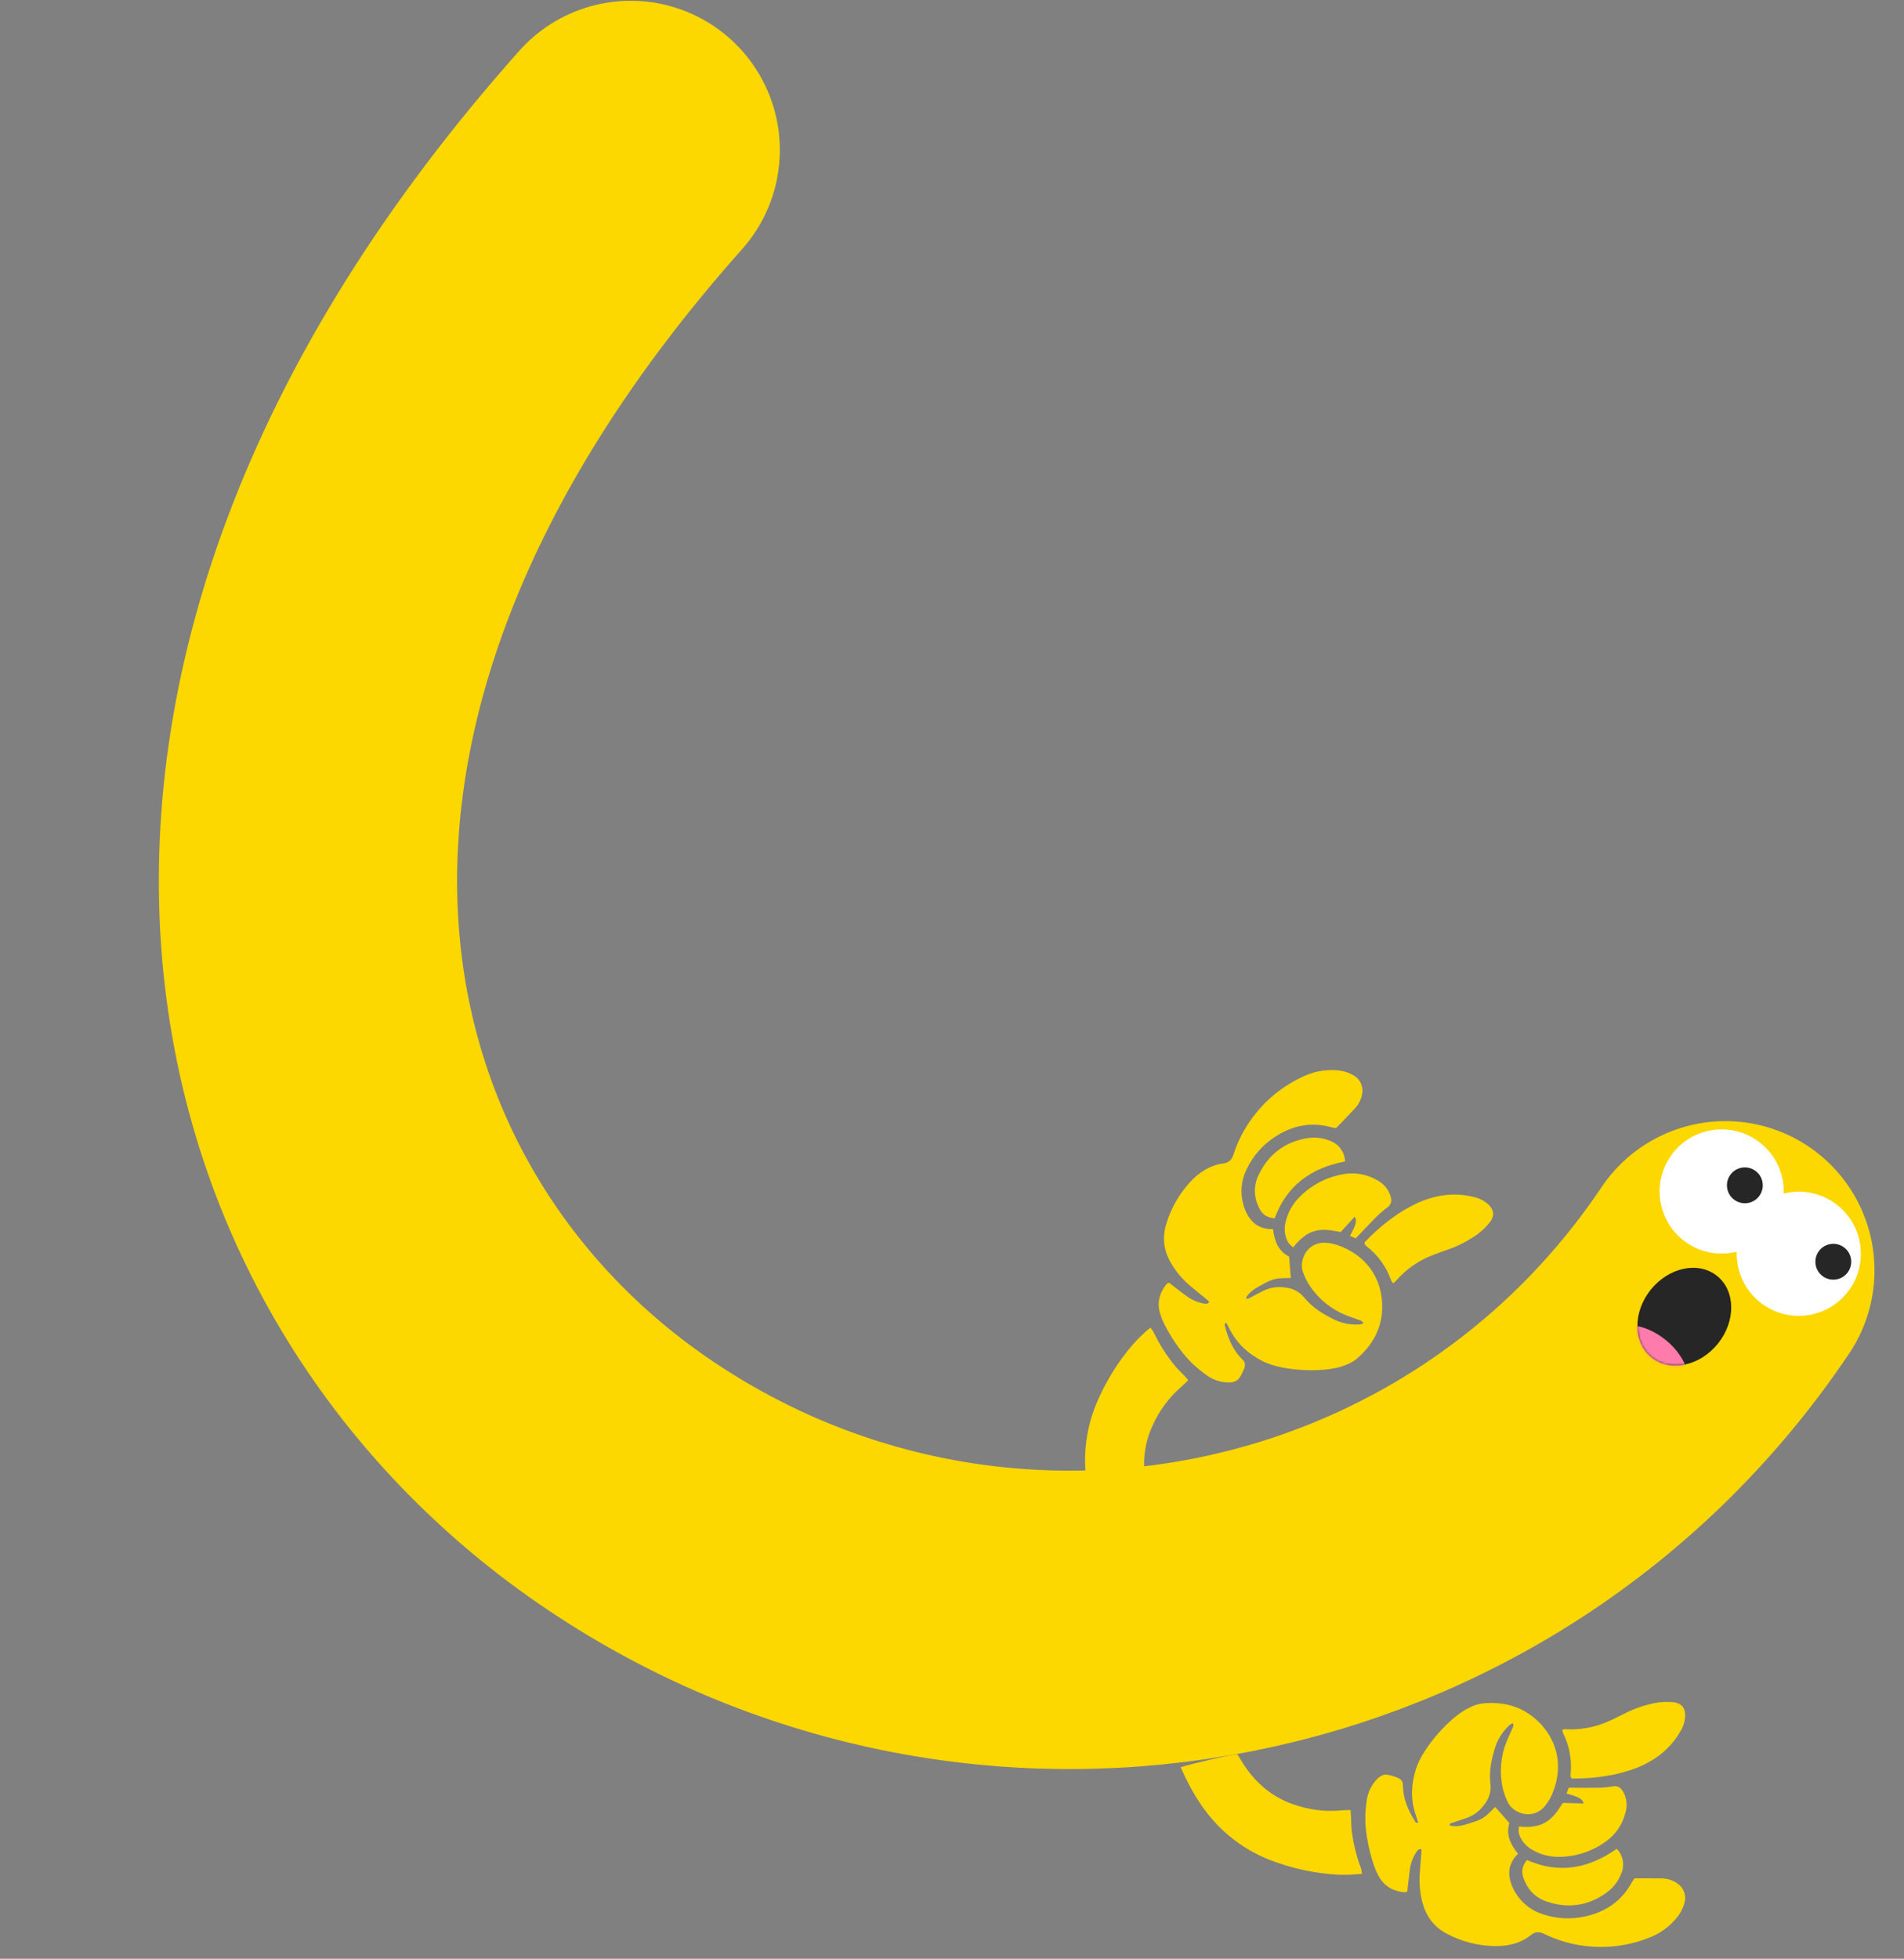 <svg width="849" height="873" viewBox="0 0 849 873" fill="none" xmlns="http://www.w3.org/2000/svg">
<rect x="0" y="0" width="849" height="873" fill="#808080" stroke="none"/>
<path d="M769.341 566.174C661.08 727.491 442.544 770.501 281.227 662.24C119.91 553.978 61.049 314.151 281.227 66.847" stroke="#FCD700" stroke-width="133" stroke-linecap="round"/>
<path d="M784.698 580.326C796.591 589.928 814.016 588.07 823.618 576.177C833.22 564.284 831.362 546.859 819.469 537.257C807.576 527.655 790.151 529.513 780.549 541.406C770.947 553.299 772.805 570.724 784.698 580.326Z" fill="white"/>
<path d="M750.311 552.565C762.204 562.167 779.629 560.309 789.231 548.416C798.833 536.523 796.976 519.098 785.082 509.496C773.189 499.894 755.764 501.752 746.162 513.645C736.56 525.538 738.418 542.963 750.311 552.565Z" fill="white"/>
<path d="M812.456 568.563C815.89 571.335 820.921 570.799 823.693 567.365C826.465 563.932 825.929 558.901 822.495 556.129C819.061 553.357 814.031 553.893 811.258 557.327C808.486 560.76 809.023 565.791 812.456 568.563Z" fill="#262626"/>
<path d="M773.021 534.509C776.455 537.281 781.486 536.744 784.258 533.311C787.03 529.877 786.494 524.846 783.06 522.074C779.626 519.302 774.596 519.838 771.823 523.272C769.051 526.706 769.587 531.736 773.021 534.509Z" fill="#262626"/>
<path d="M736.408 604.963C744.658 611.624 757.899 608.905 765.983 598.892C774.067 588.878 773.933 575.362 765.684 568.701C757.434 562.041 744.193 564.759 736.108 574.773C728.024 584.786 728.158 598.303 736.408 604.963Z" fill="#262626"/>
<mask id="mask0_264_4649" style="mask-type:luminance" maskUnits="userSpaceOnUse" x="730" y="565" width="42" height="44">
<path d="M736.408 604.963C744.658 611.623 757.899 608.905 765.983 598.892C774.067 588.878 773.933 575.362 765.684 568.701C757.434 562.041 744.193 564.759 736.108 574.773C728.024 584.786 728.158 598.303 736.408 604.963Z" fill="white"/>
</mask>
<g mask="url(#mask0_264_4649)">
<path d="M722.652 622C732.548 629.99 745.058 630.908 750.593 624.052C756.128 617.196 752.593 605.161 742.697 597.172C732.802 589.182 720.292 588.264 714.757 595.12C709.221 601.976 712.756 614.011 722.652 622Z" fill="#FF7BAC"/>
</g>
<path d="M521.259 571.697C523.781 573.621 526.112 575.479 528.532 577.232C530.898 579.097 533.673 580.371 536.629 580.951C537.474 581.09 538.439 581.416 539.202 580.2C538.866 579.915 538.559 579.558 538.198 579.263L530.631 573.04C527.64 570.504 525.045 567.535 522.933 564.232C519.152 558.478 517.973 552.245 520.04 545.552C522.049 538.769 525.546 532.519 530.276 527.258C534.376 522.75 539.278 519.318 545.577 518.515C547.916 518.219 549.222 516.907 549.976 514.678C551.932 508.577 554.905 502.851 558.771 497.742C564.678 489.882 572.485 483.652 581.458 479.634C585.978 477.534 590.961 476.629 595.931 477.006C598.545 477.154 601.091 477.893 603.378 479.168C604.83 479.939 606.002 481.15 606.726 482.626C607.45 484.103 607.689 485.771 607.408 487.391C607.01 489.993 605.797 492.4 603.943 494.268C601.294 497.139 598.539 499.908 595.765 502.79C595.107 502.712 594.455 502.601 593.808 502.458C584.67 499.868 576.234 501.599 568.439 506.753C563.046 510.266 558.722 515.194 555.941 520.999C553.439 525.949 552.904 531.664 554.443 536.993C554.999 539 555.867 540.906 557.016 542.643C559.46 546.236 563.024 547.941 567.634 547.793C568.274 553.034 569.964 557.668 574.822 560.043L575.586 569.607C568.629 569.669 567.949 569.778 563.046 572.428C560.185 573.973 557.261 575.465 555.587 578.487C556.21 579.241 556.752 578.715 557.275 578.452C559.475 577.31 561.634 576.101 563.87 575.042C566.508 573.859 569.414 573.404 572.288 573.724C575.911 574.046 579.088 575.273 581.486 578.238C585.096 582.691 589.879 585.622 594.928 588.137C598.602 589.874 602.672 590.603 606.721 590.248C607.073 590.237 607.409 589.954 608.012 589.673C607.702 589.267 607.327 588.916 606.901 588.635C604.717 587.789 602.47 587.094 600.286 586.237C593.695 583.613 588.049 579.06 584.087 573.176C582.803 571.219 581.759 569.116 580.977 566.91C579.031 561.631 583 553.277 591.253 553.895C592.938 554.022 594.601 554.354 596.205 554.883C611.034 559.89 617.587 572.585 616.16 585.718C615.245 594.03 610.895 600.638 604.627 605.909C602.948 607.136 601.082 608.084 599.1 608.715C591.13 611.804 572.401 611.422 563.074 606.693C556.838 603.545 551.854 599.148 548.589 592.912C547.999 591.79 547.386 590.683 546.776 589.534C545.721 590.084 546.111 590.747 546.268 591.244C547.706 596.744 549.855 601.884 554.011 605.933C554.515 606.353 554.877 606.92 555.044 607.555C555.212 608.19 555.177 608.861 554.945 609.476C554.36 611.192 553.536 612.818 552.499 614.305C551.352 615.859 549.445 616.19 547.549 616.167C543.868 616.055 540.319 614.768 537.423 612.493C533.067 609.372 529.236 605.577 526.072 601.252C523.399 597.718 521.06 593.943 519.085 589.976C518.28 588.34 517.627 586.633 517.137 584.877C515.866 580.064 517.223 575.863 520.327 572.127C520.478 571.987 520.781 571.933 521.259 571.697Z" fill="#FCD700"/>
<path d="M491.069 682.901C486.085 670.829 482.996 658.705 484.038 645.749C484.559 638.98 486.127 632.333 488.684 626.044C492.721 616.266 498.292 607.194 505.187 599.172C507.587 596.497 510.181 594.002 512.949 591.71C513.453 592.308 513.913 592.942 514.327 593.606C516.904 599.033 520.136 604.124 523.95 608.766C525.207 610.249 526.638 611.591 527.983 613.01C528.586 613.65 529.151 614.321 529.854 615.121C528.791 616.146 527.914 617.093 526.933 617.921C521.373 622.698 516.939 628.647 513.95 635.341C509.542 644.844 509.207 654.707 511.737 664.762C512.05 666.022 512.39 667.274 512.702 668.535C512.729 668.643 512.642 668.783 512.605 668.902C510.344 670.849 495.608 680.477 491.069 682.901Z" fill="#FCD700"/>
<path d="M608.426 553.751C611.974 549.954 615.858 546.488 620.033 543.395C623.779 540.563 627.814 538.136 632.07 536.154C640.174 532.568 648.524 531.279 657.24 533.51C659.675 534.029 661.925 535.196 663.75 536.89C666.2 539.277 666.477 541.803 664.464 544.569C662.38 547.253 659.842 549.549 656.965 551.355C653.365 553.719 649.478 555.614 645.398 556.993C643.187 557.783 640.96 558.528 638.792 559.419C632.437 561.868 626.784 565.847 622.334 571.002C622.012 571.339 621.671 571.658 621.312 571.955C620.943 571.651 620.631 571.285 620.389 570.873C618.308 564.788 614.492 559.446 609.411 555.506C609.114 555.252 608.847 554.965 608.616 554.65C608.521 554.548 608.556 554.406 608.426 553.751Z" fill="#FCD700"/>
<path d="M601.965 550.83C603.24 548.24 604.685 546.158 604.617 543.574C604.608 543.256 604.339 542.943 604.043 542.295C601.897 544.65 599.915 546.823 597.827 549.109C596.422 548.859 595.045 548.602 593.648 548.381C589.936 547.823 586.306 548.128 583.021 550.009C581.5 551 580.088 552.149 578.808 553.437C578.051 554.221 577.346 555.053 576.696 555.927C575.108 554.945 573.949 553.4 573.45 551.601C572.696 549.221 572.662 546.671 573.35 544.271C574.282 540.448 576.199 536.937 578.913 534.088C584.323 528.334 591.484 524.532 599.28 523.272C604.348 522.441 609.547 523.386 613.998 525.947C616.101 527.029 617.849 528.692 619.032 530.74C619.6 531.755 620.01 532.85 620.249 533.988C620.442 534.75 620.395 535.554 620.114 536.289C619.834 537.024 619.333 537.655 618.682 538.096C616.911 539.413 615.235 540.854 613.667 542.407C610.626 545.437 607.7 548.586 604.528 551.922L601.965 550.83Z" fill="#FCD700"/>
<path d="M599.766 517.636C584.741 520.523 573.77 528.261 568.38 543C565.382 542.748 563.139 541.606 561.706 538.904C559.092 533.946 558.801 528.798 561.137 523.821C565.337 514.891 572.351 509.258 582.167 507.401C585.907 506.641 589.791 507.043 593.296 508.553C595.146 509.266 596.746 510.507 597.897 512.122C599.047 513.737 599.697 515.654 599.766 517.636Z" fill="#FCD700"/>
<path d="M627.509 843.022C627.872 839.871 628.15 836.903 628.567 833.944C628.865 830.946 629.872 828.063 631.505 825.532C631.991 824.827 632.426 823.905 633.831 824.199C633.803 824.639 633.847 825.108 633.809 825.572L633.043 835.34C632.794 839.253 633.133 843.182 634.047 846.995C635.568 853.709 639.241 858.882 645.495 862.035C651.775 865.294 658.702 867.11 665.773 867.353C671.864 867.526 677.737 866.377 682.684 862.395C684.52 860.917 686.371 860.887 688.5 861.889C694.251 864.712 700.438 866.542 706.8 867.302C716.558 868.499 726.461 867.198 735.58 863.521C740.227 861.722 744.336 858.76 747.512 854.919C749.218 852.934 750.452 850.587 751.12 848.056C751.572 846.474 751.513 844.791 750.952 843.245C750.39 841.699 749.354 840.37 747.993 839.448C745.843 837.931 743.267 837.135 740.636 837.174C736.731 837.091 732.825 837.154 728.825 837.154C728.425 837.681 728.051 838.228 727.706 838.793C723.233 847.172 716.134 852.048 707.015 854.088C700.743 855.535 694.195 855.231 688.084 853.208C682.783 851.576 678.295 847.998 675.524 843.193C674.465 841.4 673.694 839.452 673.24 837.42C672.347 833.167 673.591 829.418 676.895 826.199C673.564 822.103 671.399 817.671 673.058 812.524L666.699 805.34C661.828 810.308 661.278 810.723 655.968 812.415C652.871 813.405 649.768 814.476 646.43 813.586C646.32 812.614 647.074 812.588 647.626 812.394C649.975 811.602 652.343 810.885 654.657 810.009C657.339 808.93 659.683 807.152 661.445 804.86C663.727 802.027 665.046 798.888 664.575 795.103C663.872 789.414 665.078 783.936 666.768 778.554C668.065 774.703 670.364 771.265 673.428 768.595C673.681 768.35 674.117 768.304 674.738 768.065C674.816 768.569 674.808 769.083 674.715 769.585C673.809 771.744 672.752 773.845 671.854 776.013C669.172 782.581 668.535 789.805 670.025 796.741C670.544 799.023 671.335 801.234 672.381 803.328C674.833 808.391 683.605 811.327 688.884 804.954C689.961 803.652 690.875 802.224 691.607 800.701C698.287 786.547 693.688 773.02 683.239 764.939C676.617 759.832 668.84 758.382 660.695 759.24C658.647 759.598 656.669 760.285 654.84 761.274C647.086 764.873 634.37 778.628 631.307 788.627C629.248 795.302 628.958 801.943 631.186 808.62C631.584 809.823 631.957 811.033 632.361 812.269C631.233 812.648 631.026 811.907 630.777 811.449C627.813 806.599 625.601 801.485 625.567 795.683C625.615 795.028 625.457 794.374 625.116 793.813C624.774 793.252 624.267 792.811 623.663 792.552C622.021 791.783 620.279 791.248 618.488 790.964C616.573 790.712 615.012 791.856 613.714 793.239C611.241 795.967 609.706 799.416 609.335 803.08C608.563 808.383 608.638 813.775 609.559 819.054C610.251 823.431 611.347 827.734 612.834 831.908C613.454 833.623 614.231 835.277 615.155 836.849C617.741 841.103 621.708 843.039 626.553 843.395C626.758 843.383 627.007 843.203 627.509 843.022Z" fill="#FCD700"/>
<path d="M526.468 787.63C531.706 799.594 538.296 810.229 548.351 818.465C553.589 822.785 559.464 826.268 565.767 828.788C575.611 832.663 586.01 834.943 596.572 835.541C600.163 835.668 603.759 835.53 607.33 835.127C607.249 834.349 607.112 833.577 606.92 832.818C604.799 827.198 603.373 821.338 602.676 815.371C602.479 813.436 602.505 811.475 602.416 809.522C602.374 808.644 602.282 807.771 602.194 806.71C600.718 806.764 599.427 806.74 598.151 806.872C590.853 807.564 583.492 806.631 576.597 804.14C566.695 800.723 559.358 794.123 553.87 785.325C553.179 784.226 552.513 783.112 551.822 782.013C551.763 781.92 551.601 781.885 551.49 781.829C548.52 782.107 531.362 786.043 526.468 787.63Z" fill="#FCD700"/>
<path d="M700.901 792.685C706.096 792.763 711.287 792.37 716.411 791.508C721.049 790.774 725.596 789.552 729.976 787.86C738.18 784.511 744.902 779.39 749.34 771.565C750.656 769.451 751.375 767.021 751.422 764.531C751.401 761.11 749.774 759.159 746.385 758.69C743.007 758.329 739.592 758.564 736.296 759.385C732.096 760.337 728.035 761.823 724.211 763.805C722.108 764.85 720.027 765.937 717.881 766.881C711.709 769.759 704.922 771.071 698.121 770.701C697.655 770.699 697.189 770.724 696.726 770.776C696.689 771.252 696.736 771.732 696.865 772.192C699.805 777.911 701.006 784.365 700.319 790.759C700.296 791.148 700.318 791.54 700.384 791.924C700.392 792.064 700.518 792.137 700.901 792.685Z" fill="#FCD700"/>
<path d="M698.523 799.365C701.273 800.243 703.775 800.647 705.589 802.488C705.812 802.714 705.851 803.126 706.112 803.788C702.927 803.701 699.987 803.621 696.892 803.54C696.097 804.725 695.328 805.895 694.518 807.054C692.345 810.115 689.607 812.518 685.974 813.58C684.205 813.988 682.397 814.208 680.582 814.237C679.493 814.238 678.404 814.169 677.323 814.03C676.929 815.855 677.238 817.762 678.187 819.37C679.38 821.564 681.192 823.357 683.399 824.526C686.798 826.507 690.658 827.561 694.592 827.583C702.489 827.677 710.195 825.157 716.511 820.415C720.624 817.341 723.55 812.94 724.793 807.958C725.473 805.693 725.486 803.28 724.833 801.007C724.496 799.894 723.992 798.839 723.338 797.878C722.922 797.21 722.31 796.686 721.586 796.378C720.862 796.071 720.061 795.993 719.291 796.157C717.114 796.519 714.914 796.726 712.708 796.779C708.416 796.867 704.118 796.791 699.514 796.761L698.523 799.365Z" fill="#FCD700"/>
<path d="M720.906 823.973C708.405 832.793 695.221 835.328 680.866 828.987C678.967 831.321 678.234 833.728 679.187 836.636C680.944 841.958 684.451 845.738 689.656 847.508C699.001 850.677 707.925 849.532 716.071 843.75C719.213 841.583 721.617 838.507 722.961 834.934C723.731 833.107 723.947 831.094 723.582 829.145C723.217 827.196 722.286 825.398 720.906 823.973Z" fill="#FCD700"/>
</svg>
